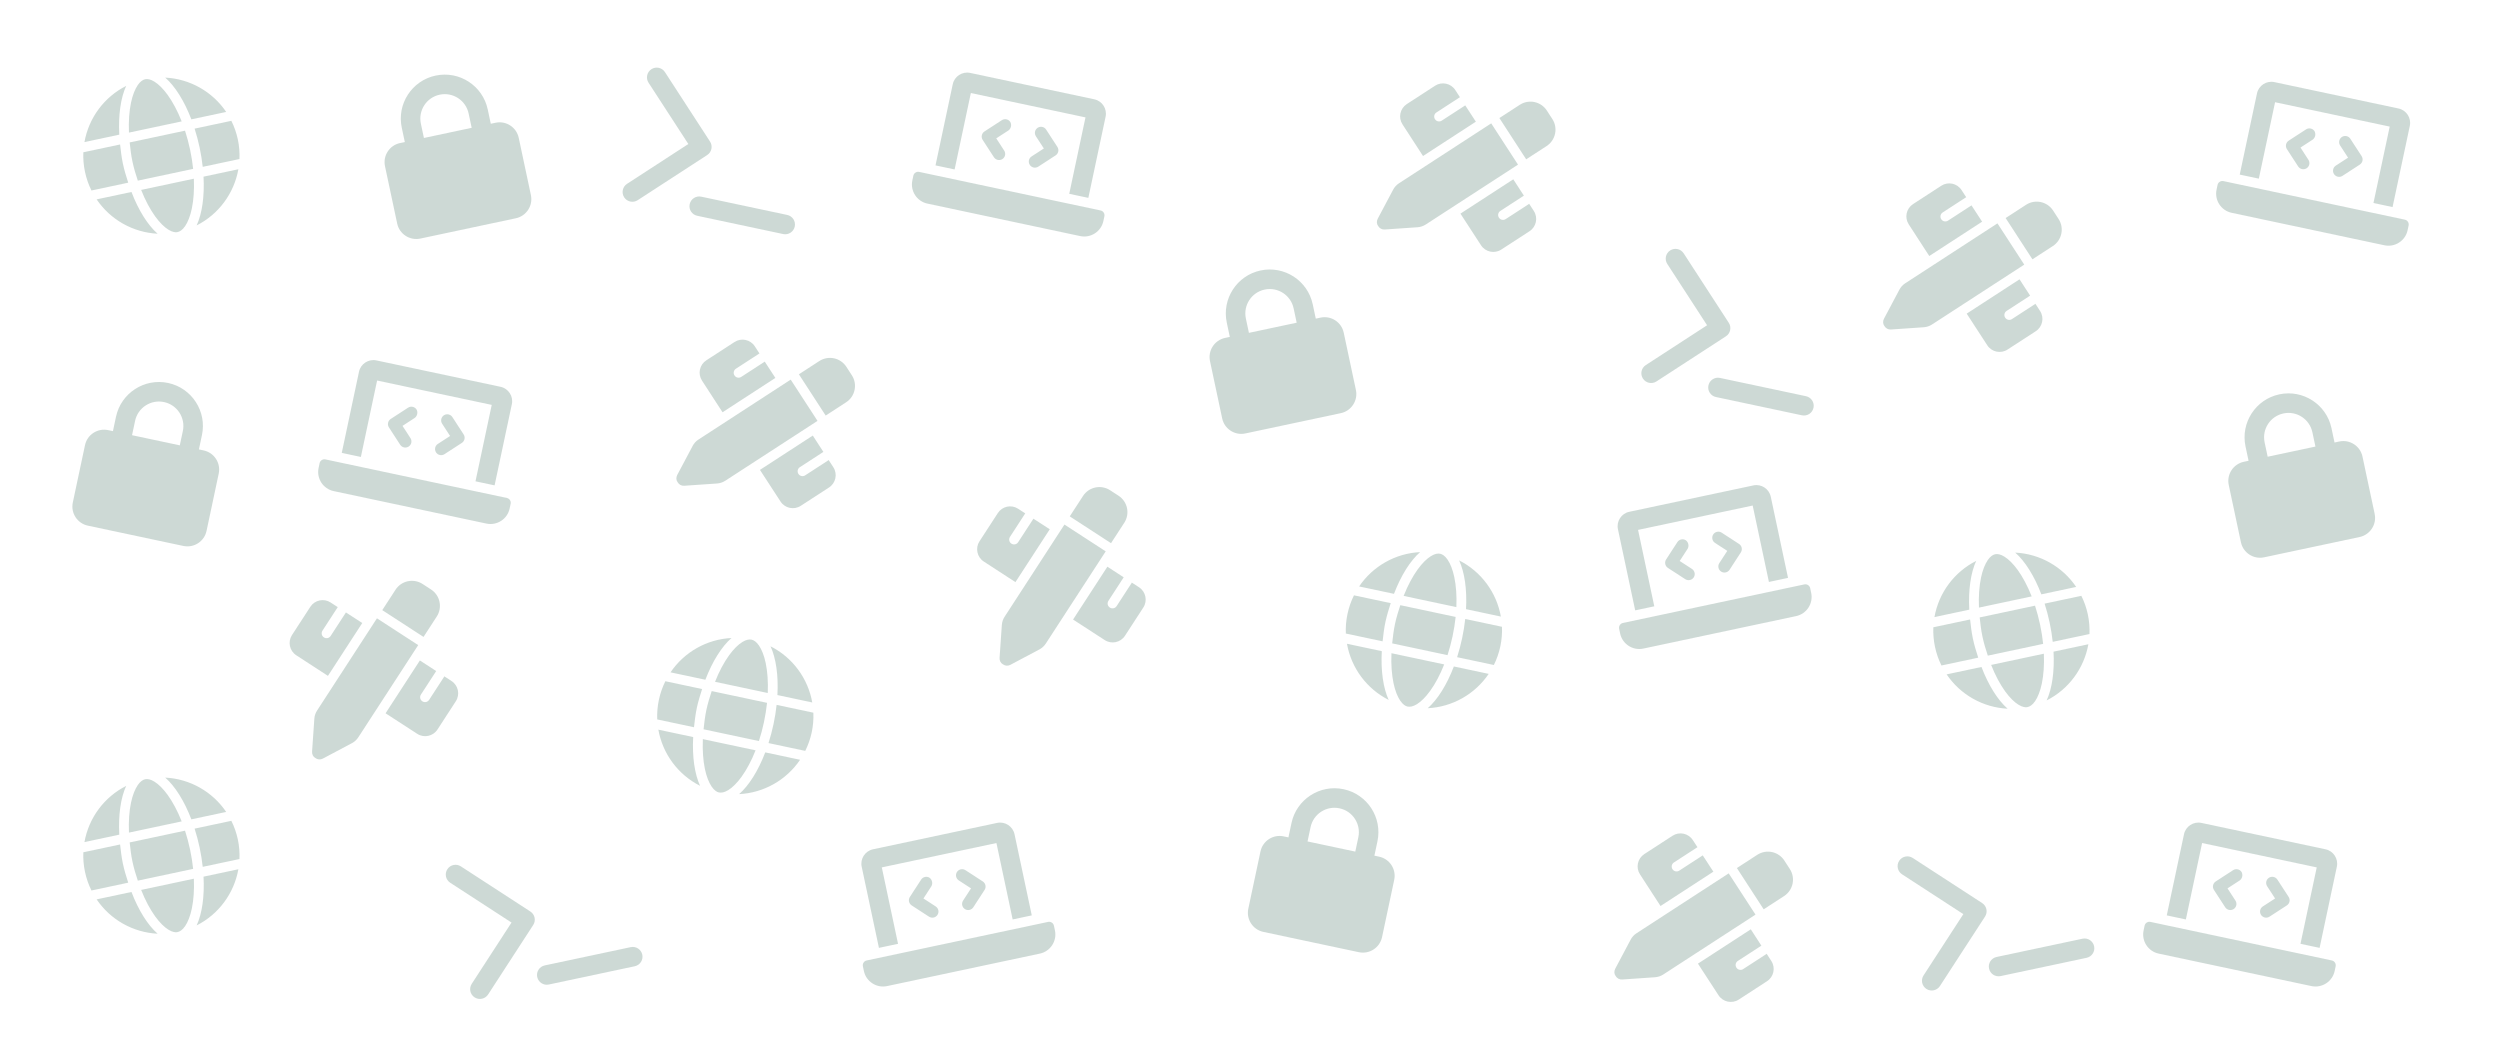 <svg width="400" height="170" viewBox="0 0 400 170" fill="none" xmlns="http://www.w3.org/2000/svg">
<g clip-path="url(#clip0_249_65)">
<path d="M30.411 135.93C30.636 136.991 30.796 138.025 30.903 139.02L22.048 140.903C21.741 139.95 21.423 138.949 21.198 137.889C20.972 136.828 20.855 135.785 20.749 134.789L29.604 132.907C29.911 133.86 30.185 134.87 30.411 135.93ZM37.016 131.331C37.477 132.257 37.828 133.25 38.053 134.306C38.277 135.361 38.361 136.412 38.315 137.445L32.436 138.695C32.327 137.689 32.153 136.613 31.939 135.605C31.716 134.555 31.446 133.544 31.137 132.581L37.016 131.331ZM36.19 129.91L30.616 131.094C29.49 128.146 28.001 125.791 26.436 124.417C30.39 124.608 34.005 126.677 36.19 129.91ZM29.069 131.423L20.634 133.216C20.556 131.416 20.677 129.781 20.962 128.422C21.224 127.187 21.609 126.25 22.039 125.62C22.466 124.998 22.878 124.752 23.227 124.678C23.576 124.604 24.052 124.661 24.695 125.055C25.344 125.456 26.077 126.156 26.818 127.177C27.631 128.303 28.408 129.747 29.069 131.423ZM13.513 134.73C14.193 130.888 16.654 127.527 20.189 125.745C19.318 127.636 18.916 130.394 19.086 133.545L13.513 134.73ZM19.215 135.115C19.324 136.12 19.446 137.163 19.669 138.213C19.884 139.221 20.205 140.266 20.515 141.229L14.634 142.479C14.174 141.553 13.823 140.559 13.599 139.504C13.374 138.448 13.291 137.398 13.334 136.365L19.215 135.115ZM24.833 146.63C24.02 145.505 23.244 144.063 22.583 142.386L31.018 140.594C31.096 142.394 30.974 144.027 30.689 145.386C30.428 146.624 30.042 147.56 29.612 148.19C29.185 148.81 28.773 149.058 28.382 149.141C28.076 149.206 27.599 149.147 26.957 148.755C26.307 148.354 25.575 147.656 24.833 146.63ZM25.216 149.394C21.261 149.202 17.646 147.135 15.462 143.9L21.036 142.715C22.162 145.666 23.651 148.02 25.216 149.394ZM31.463 148.067C32.334 146.174 32.736 143.418 32.565 140.265L38.139 139.08C37.458 142.924 34.997 146.282 31.463 148.067Z" fill="#3B695B" fill-opacity="0.25"/>
</g>
<g clip-path="url(#clip1_249_65)">
<path d="M326.411 99.93C326.636 100.991 326.796 102.025 326.903 103.02L318.048 104.903C317.741 103.95 317.423 102.949 317.198 101.889C316.972 100.828 316.855 99.785 316.749 98.789L325.603 96.907C325.911 97.86 326.185 98.87 326.411 99.93ZM333.016 95.332C333.477 96.257 333.828 97.25 334.053 98.306C334.277 99.362 334.36 100.412 334.315 101.445L328.436 102.695C328.327 101.689 328.153 100.613 327.939 99.605C327.716 98.555 327.446 97.544 327.137 96.581L333.016 95.332ZM332.19 93.91L326.616 95.094C325.49 92.146 324.001 89.791 322.436 88.417C326.39 88.608 330.005 90.677 332.19 93.91ZM325.068 95.423L316.634 97.216C316.556 95.416 316.678 93.781 316.963 92.421C317.224 91.187 317.609 90.25 318.039 89.62C318.466 88.998 318.878 88.752 319.227 88.678C319.576 88.604 320.052 88.661 320.695 89.055C321.344 89.457 322.077 90.156 322.818 91.177C323.632 92.303 324.408 93.747 325.068 95.423ZM309.513 98.73C310.193 94.888 312.654 91.527 316.189 89.745C315.318 91.636 314.916 94.394 315.086 97.545L309.513 98.73ZM315.215 99.115C315.324 100.12 315.446 101.163 315.669 102.213C315.884 103.221 316.205 104.266 316.515 105.229L310.634 106.479C310.174 105.553 309.823 104.559 309.599 103.504C309.375 102.448 309.291 101.398 309.334 100.365L315.215 99.115ZM320.833 110.63C320.02 109.505 319.244 108.063 318.583 106.386L327.018 104.594C327.096 106.394 326.974 108.027 326.688 109.386C326.428 110.624 326.042 111.56 325.612 112.19C325.185 112.81 324.773 113.058 324.382 113.141C324.076 113.206 323.599 113.147 322.957 112.755C322.307 112.354 321.575 111.656 320.833 110.63ZM321.216 113.394C317.261 113.202 313.646 111.135 311.462 107.9L317.036 106.715C318.162 109.666 319.651 112.02 321.216 113.394ZM327.463 112.067C328.334 110.174 328.736 107.418 328.565 104.265L334.139 103.08C333.458 106.924 330.997 110.282 327.463 112.067Z" fill="#3B695B" fill-opacity="0.25"/>
</g>
<g clip-path="url(#clip2_249_65)">
<path d="M30.411 23.93C30.636 24.991 30.796 26.025 30.903 27.02L22.048 28.903C21.741 27.95 21.423 26.949 21.198 25.889C20.972 24.828 20.855 23.785 20.749 22.789L29.604 20.907C29.911 21.86 30.185 22.87 30.411 23.93ZM37.016 19.331C37.477 20.257 37.828 21.25 38.053 22.306C38.277 23.361 38.361 24.412 38.315 25.445L32.436 26.695C32.327 25.689 32.153 24.613 31.939 23.605C31.716 22.555 31.446 21.544 31.137 20.581L37.016 19.331ZM36.19 17.91L30.616 19.095C29.49 16.146 28.001 13.791 26.436 12.417C30.39 12.607 34.005 14.677 36.19 17.91ZM29.069 19.423L20.634 21.216C20.556 19.416 20.677 17.782 20.962 16.422C21.224 15.187 21.609 14.25 22.039 13.62C22.466 12.998 22.878 12.752 23.227 12.678C23.576 12.604 24.052 12.661 24.695 13.055C25.344 13.457 26.077 14.156 26.818 15.177C27.631 16.303 28.408 17.747 29.069 19.423ZM13.513 22.73C14.193 18.888 16.654 15.527 20.189 13.745C19.318 15.636 18.916 18.394 19.086 21.545L13.513 22.73ZM19.215 23.115C19.324 24.12 19.446 25.163 19.669 26.213C19.884 27.221 20.205 28.266 20.515 29.229L14.634 30.479C14.174 29.553 13.823 28.559 13.599 27.504C13.374 26.448 13.291 25.398 13.334 24.365L19.215 23.115ZM24.833 34.63C24.02 33.505 23.244 32.063 22.583 30.386L31.018 28.593C31.096 30.394 30.974 32.027 30.689 33.386C30.428 34.624 30.042 35.56 29.612 36.19C29.185 36.81 28.773 37.058 28.382 37.141C28.076 37.206 27.599 37.147 26.957 36.755C26.307 36.354 25.575 35.656 24.833 34.63ZM25.216 37.395C21.261 37.202 17.646 35.135 15.462 31.9L21.036 30.715C22.162 33.666 23.651 36.02 25.216 37.395ZM31.463 36.067C32.334 34.174 32.736 31.418 32.565 28.265L38.139 27.08C37.458 30.924 34.997 34.282 31.463 36.067Z" fill="#3B695B" fill-opacity="0.25"/>
</g>
<g clip-path="url(#clip3_249_65)">
<path d="M232.411 101.8C232.185 102.861 231.911 103.871 231.603 104.824L222.749 102.941C222.855 101.946 222.972 100.902 223.198 99.842C223.423 98.782 223.741 97.781 224.048 96.828L232.903 98.71C232.796 99.706 232.636 100.74 232.411 101.8ZM240.315 100.286C240.36 101.319 240.277 102.369 240.053 103.425C239.828 104.48 239.477 105.474 239.016 106.399L233.137 105.149C233.446 104.187 233.725 103.133 233.939 102.125C234.162 101.074 234.327 100.041 234.436 99.036L240.315 100.286ZM240.139 98.651L234.565 97.466C234.736 94.314 234.333 91.557 233.462 89.666C236.997 91.448 239.458 94.809 240.139 98.651ZM233.018 97.137L224.583 95.344C225.244 93.668 226.02 92.224 226.833 91.098C227.575 90.077 228.307 89.377 228.957 88.976C229.6 88.582 230.076 88.525 230.425 88.599C230.773 88.673 231.185 88.919 231.612 89.541C232.042 90.171 232.427 91.108 232.689 92.342C232.974 93.702 233.096 95.337 233.018 97.137ZM217.462 93.831C219.646 90.598 223.261 88.528 227.215 88.338C225.65 89.712 224.161 92.067 223.036 95.015L217.462 93.831ZM222.515 96.502C222.205 97.465 221.893 98.466 221.669 99.517C221.455 100.525 221.324 101.61 221.215 102.615L215.334 101.365C215.291 100.333 215.374 99.282 215.599 98.227C215.823 97.171 216.174 96.178 216.634 95.252L222.515 96.502ZM222.963 109.307C222.678 107.948 222.556 106.315 222.634 104.514L231.068 106.307C230.408 107.984 229.632 109.426 228.818 110.551C228.076 111.577 227.344 112.275 226.695 112.676C226.052 113.068 225.575 113.127 225.184 113.043C224.878 112.978 224.466 112.731 224.039 112.111C223.609 111.481 223.224 110.545 222.963 109.307ZM222.189 111.987C218.654 110.203 216.193 106.844 215.513 103.001L221.086 104.185C220.915 107.339 221.318 110.095 222.189 111.987ZM228.436 113.315C230.001 111.941 231.49 109.587 232.616 106.636L238.19 107.821C236.005 111.055 232.39 113.123 228.436 113.315Z" fill="#3B695B" fill-opacity="0.25"/>
</g>
<g clip-path="url(#clip4_249_65)">
<path d="M136.296 60.044C137.236 61.491 136.824 63.428 135.376 64.368L132.11 66.49L127.823 59.888L131.089 57.767C132.537 56.827 134.476 57.239 135.416 58.687L136.296 60.044ZM111.756 70.325L126.513 60.739L130.801 67.34L116.04 76.921C115.652 77.173 115.206 77.323 114.739 77.359L109.47 77.721C109.046 77.751 108.639 77.545 108.416 77.148C108.175 76.832 108.155 76.379 108.355 76.002L110.83 71.336C111.048 70.923 111.367 70.577 111.756 70.325ZM124.06 60.47L115.604 65.961L112.318 60.895C111.613 59.812 111.922 58.36 113.007 57.655L117.528 54.719C118.613 54.014 120.065 54.323 120.768 55.408L121.513 56.553C121.496 56.563 121.473 56.574 121.456 56.587L117.749 58.994C117.385 59.226 117.282 59.714 117.52 60.074C117.752 60.438 118.239 60.541 118.599 60.303L122.306 57.897C122.323 57.884 122.303 57.863 122.359 57.858L124.06 60.47ZM131.742 72.307C131.726 72.313 131.703 72.328 131.685 72.34L127.979 74.747C127.615 74.979 127.512 75.466 127.749 75.826C127.982 76.19 128.469 76.293 128.829 76.055L132.535 73.648C132.562 73.594 132.533 73.613 132.588 73.61L133.333 74.757C134.036 75.84 133.728 77.291 132.645 77.995L128.122 80.932C127.039 81.635 125.587 81.327 124.884 80.244L121.592 75.181L130.047 69.69L131.742 72.307Z" fill="#3B695B" fill-opacity="0.25"/>
</g>
<g clip-path="url(#clip5_249_65)">
<path d="M329.375 35.044C330.315 36.491 329.903 38.428 328.456 39.368L325.189 41.49L320.902 34.888L324.168 32.767C325.616 31.827 327.555 32.239 328.495 33.687L329.375 35.044ZM304.835 45.325L319.593 35.739L323.88 42.34L309.119 51.921C308.731 52.173 308.285 52.323 307.818 52.359L302.549 52.721C302.125 52.751 301.718 52.545 301.495 52.148C301.255 51.832 301.234 51.379 301.434 51.002L303.909 46.336C304.127 45.923 304.446 45.577 304.835 45.325ZM317.139 35.47L308.684 40.961L305.397 35.895C304.692 34.812 305.001 33.36 306.086 32.655L310.607 29.719C311.692 29.014 313.144 29.323 313.847 30.408L314.592 31.552C314.575 31.563 314.553 31.574 314.535 31.587L310.828 33.994C310.464 34.226 310.361 34.714 310.599 35.074C310.831 35.438 311.318 35.541 311.678 35.303L315.385 32.897C315.402 32.884 315.382 32.863 315.438 32.858L317.139 35.47ZM324.821 47.307C324.805 47.313 324.782 47.328 324.764 47.34L321.058 49.747C320.694 49.979 320.591 50.466 320.829 50.826C321.061 51.19 321.548 51.293 321.908 51.056L325.614 48.648C325.641 48.594 325.612 48.613 325.668 48.61L326.412 49.757C327.116 50.84 326.807 52.291 325.724 52.995L321.201 55.932C320.118 56.635 318.666 56.327 317.963 55.244L314.671 50.181L323.126 44.69L324.821 47.307Z" fill="#3B695B" fill-opacity="0.25"/>
</g>
<g clip-path="url(#clip6_249_65)">
<path d="M286.375 139.044C287.315 140.491 286.903 142.428 285.456 143.368L282.189 145.49L277.902 138.888L281.168 136.767C282.616 135.827 284.555 136.239 285.495 137.687L286.375 139.044ZM261.835 149.325L276.593 139.739L280.88 146.34L266.119 155.921C265.731 156.173 265.285 156.323 264.818 156.359L259.549 156.721C259.125 156.751 258.718 156.545 258.495 156.148C258.255 155.832 258.234 155.378 258.434 155.002L260.909 150.336C261.127 149.923 261.446 149.577 261.835 149.325ZM274.139 139.47L265.684 144.961L262.397 139.895C261.692 138.812 262.001 137.36 263.086 136.655L267.607 133.719C268.692 133.014 270.144 133.323 270.847 134.408L271.592 135.553C271.575 135.563 271.553 135.574 271.535 135.587L267.828 137.994C267.464 138.226 267.361 138.714 267.599 139.074C267.831 139.438 268.318 139.541 268.678 139.303L272.385 136.897C272.402 136.884 272.382 136.863 272.438 136.857L274.139 139.47ZM281.821 151.307C281.805 151.313 281.782 151.328 281.764 151.34L278.058 153.747C277.694 153.979 277.591 154.466 277.829 154.826C278.061 155.19 278.548 155.293 278.908 155.055L282.614 152.648C282.641 152.594 282.612 152.613 282.668 152.61L283.412 153.757C284.116 154.84 283.807 156.291 282.724 156.995L278.201 159.932C277.118 160.635 275.666 160.327 274.963 159.244L271.671 154.181L280.126 148.69L281.821 151.307Z" fill="#3B695B" fill-opacity="0.25"/>
</g>
<g clip-path="url(#clip7_249_65)">
<path d="M248.375 19.044C249.315 20.491 248.903 22.428 247.456 23.368L244.189 25.49L239.902 18.888L243.168 16.767C244.616 15.827 246.555 16.239 247.495 17.687L248.375 19.044ZM223.835 29.325L238.593 19.739L242.88 26.34L228.119 35.921C227.731 36.173 227.285 36.323 226.818 36.359L221.549 36.721C221.125 36.751 220.718 36.545 220.495 36.148C220.255 35.832 220.234 35.379 220.434 35.002L222.909 30.336C223.127 29.923 223.446 29.577 223.835 29.325ZM236.139 19.47L227.684 24.961L224.397 19.895C223.692 18.811 224.001 17.36 225.086 16.655L229.607 13.719C230.692 13.014 232.144 13.323 232.847 14.408L233.592 15.553C233.575 15.563 233.553 15.574 233.535 15.587L229.828 17.994C229.464 18.226 229.361 18.714 229.599 19.074C229.831 19.438 230.318 19.541 230.678 19.303L234.385 16.897C234.402 16.884 234.382 16.863 234.438 16.858L236.139 19.47ZM243.821 31.307C243.805 31.313 243.782 31.328 243.764 31.34L240.058 33.747C239.694 33.979 239.591 34.466 239.829 34.826C240.061 35.19 240.548 35.293 240.908 35.056L244.614 32.648C244.641 32.594 244.612 32.613 244.668 32.61L245.412 33.757C246.116 34.84 245.807 36.291 244.724 36.995L240.201 39.932C239.118 40.635 237.666 40.327 236.963 39.244L233.671 34.181L242.126 28.69L243.821 31.307Z" fill="#3B695B" fill-opacity="0.25"/>
</g>
<g clip-path="url(#clip8_249_65)">
<path d="M68.966 94.317C70.414 95.257 70.825 97.194 69.885 98.642L67.764 101.908L61.162 97.621L63.283 94.355C64.224 92.907 66.163 92.495 67.611 93.435L68.966 94.317ZM50.73 113.69L60.312 98.931L66.914 103.217L57.327 117.974C57.075 118.362 56.728 118.68 56.316 118.903L51.65 121.377C51.274 121.577 50.819 121.554 50.453 121.282C50.105 121.091 49.902 120.685 49.931 120.26L50.295 114.991C50.327 114.525 50.476 114.079 50.73 113.69ZM57.961 99.683L52.47 108.139L47.408 104.847C46.323 104.144 46.014 102.692 46.719 101.607L49.655 97.086C50.36 96.001 51.812 95.692 52.895 96.397L54.041 97.14C54.03 97.157 54.014 97.176 54.003 97.195L51.596 100.902C51.358 101.262 51.462 101.749 51.825 101.981C52.186 102.219 52.673 102.116 52.905 101.752L55.312 98.046C55.323 98.027 55.296 98.016 55.345 97.988L57.961 99.683ZM69.794 107.372C69.782 107.384 69.767 107.408 69.755 107.425L67.348 111.131C67.111 111.491 67.214 111.979 67.578 112.211C67.938 112.449 68.425 112.345 68.657 111.981L71.064 108.275C71.066 108.215 71.048 108.244 71.097 108.218L72.244 108.963C73.327 109.666 73.635 111.118 72.932 112.201L69.995 116.724C69.291 117.807 67.84 118.116 66.757 117.412L61.69 114.126L67.181 105.671L69.794 107.372Z" fill="#3B695B" fill-opacity="0.25"/>
</g>
<g clip-path="url(#clip9_249_65)">
<path d="M178.966 79.317C180.414 80.257 180.825 82.194 179.885 83.642L177.764 86.908L171.162 82.621L173.283 79.355C174.224 77.907 176.163 77.495 177.61 78.435L178.966 79.317ZM160.73 98.69L170.312 83.931L176.914 88.217L167.326 102.974C167.074 103.362 166.728 103.68 166.316 103.903L161.65 106.377C161.274 106.577 160.819 106.554 160.453 106.282C160.105 106.091 159.902 105.685 159.931 105.26L160.295 99.991C160.327 99.525 160.476 99.079 160.73 98.69ZM167.961 84.683L162.47 93.139L157.408 89.847C156.323 89.144 156.014 87.692 156.719 86.607L159.655 82.086C160.36 81.001 161.812 80.692 162.895 81.397L164.041 82.14C164.03 82.157 164.014 82.176 164.003 82.195L161.596 85.902C161.358 86.262 161.462 86.749 161.825 86.981C162.186 87.219 162.673 87.115 162.905 86.752L165.312 83.046C165.323 83.027 165.296 83.016 165.345 82.988L167.961 84.683ZM179.794 92.372C179.782 92.384 179.767 92.408 179.755 92.425L177.348 96.131C177.11 96.492 177.214 96.979 177.578 97.211C177.938 97.449 178.425 97.345 178.657 96.981L181.064 93.275C181.066 93.215 181.048 93.243 181.097 93.218L182.244 93.963C183.327 94.666 183.635 96.118 182.932 97.201L179.995 101.724C179.291 102.807 177.84 103.116 176.757 102.412L171.69 99.126L177.181 90.671L179.794 92.372Z" fill="#3B695B" fill-opacity="0.25"/>
</g>
<g clip-path="url(#clip10_249_65)">
<path d="M196.77 53.906L196.283 51.614C195.475 47.815 197.901 44.081 201.698 43.274C205.495 42.467 209.231 44.891 210.038 48.69L210.525 50.982L211.289 50.82C212.975 50.462 214.638 51.541 214.996 53.227L216.945 62.397C217.303 64.083 216.224 65.745 214.538 66.103L199.255 69.352C197.566 69.711 195.906 68.631 195.548 66.945L193.599 57.775C193.241 56.089 194.318 54.427 196.006 54.069L196.77 53.906ZM199.827 53.256L207.469 51.632L206.981 49.34C206.533 47.229 204.459 45.882 202.348 46.331C200.237 46.779 198.891 48.854 199.339 50.964L199.827 53.256Z" fill="#3B695B" fill-opacity="0.25"/>
</g>
<g clip-path="url(#clip11_249_65)">
<path d="M64.77 22.725L64.283 20.433C63.475 16.634 65.901 12.9 69.698 12.093C73.496 11.286 77.231 13.71 78.038 17.509L78.525 19.802L79.289 19.639C80.975 19.281 82.638 20.36 82.996 22.046L84.945 31.216C85.303 32.902 84.224 34.564 82.538 34.923L67.254 38.171C65.566 38.53 63.906 37.45 63.548 35.764L61.599 26.594C61.24 24.908 62.318 23.247 64.006 22.888L64.77 22.725ZM67.827 22.076L75.469 20.451L74.981 18.159C74.533 16.049 72.459 14.701 70.348 15.15C68.237 15.599 66.891 17.673 67.34 19.783L67.827 22.076Z" fill="#3B695B" fill-opacity="0.25"/>
</g>
<g clip-path="url(#clip12_249_65)">
<path d="M359.77 73.725L359.283 71.433C358.475 67.634 360.901 63.9 364.698 63.093C368.495 62.286 372.231 64.71 373.038 68.509L373.525 70.802L374.289 70.639C375.975 70.281 377.638 71.36 377.996 73.046L379.945 82.216C380.303 83.902 379.224 85.564 377.538 85.923L362.255 89.171C360.566 89.53 358.906 88.45 358.548 86.764L356.599 77.594C356.241 75.908 357.318 74.247 359.006 73.888L359.77 73.725ZM362.827 73.076L370.469 71.451L369.981 69.159C369.533 67.049 367.459 65.701 365.348 66.15C363.237 66.599 361.891 68.673 362.339 70.783L362.827 73.076Z" fill="#3B695B" fill-opacity="0.25"/>
</g>
<g clip-path="url(#clip13_249_65)">
<path d="M206.149 133.982L206.636 131.69C207.443 127.891 211.178 125.467 214.975 126.274C218.772 127.081 221.198 130.815 220.391 134.614L219.904 136.906L220.668 137.068C222.354 137.427 223.433 139.089 223.075 140.775L221.126 149.945C220.767 151.631 219.105 152.71 217.419 152.352L202.136 149.103C200.447 148.745 199.37 147.083 199.729 145.397L201.678 136.227C202.036 134.541 203.696 133.461 205.384 133.82L206.149 133.982ZM209.205 134.632L216.847 136.256L217.334 133.964C217.783 131.854 216.437 129.779 214.326 129.331C212.215 128.882 210.141 130.229 209.693 132.339L209.205 134.632Z" fill="#3B695B" fill-opacity="0.25"/>
</g>
<g clip-path="url(#clip14_249_65)">
<path d="M18.07 68.982L18.557 66.69C19.364 62.891 23.099 60.467 26.896 61.274C30.693 62.081 33.119 65.815 32.312 69.614L31.825 71.906L32.589 72.069C34.275 72.427 35.354 74.089 34.996 75.775L33.047 84.945C32.688 86.631 31.026 87.71 29.34 87.352L14.057 84.103C12.368 83.745 11.291 82.083 11.65 80.397L13.599 71.227C13.957 69.541 15.617 68.461 17.305 68.82L18.07 68.982ZM21.126 69.632L28.768 71.256L29.255 68.964C29.704 66.854 28.358 64.779 26.247 64.331C24.136 63.882 22.062 65.229 21.613 67.34L21.126 69.632Z" fill="#3B695B" fill-opacity="0.25"/>
</g>
<g clip-path="url(#clip15_249_65)">
<path d="M122.234 115.544C122.009 116.605 121.734 117.614 121.427 118.568L112.572 116.685C112.678 115.69 112.795 114.646 113.021 113.586C113.246 112.526 113.564 111.525 113.871 110.572L122.726 112.454C122.619 113.45 122.459 114.484 122.234 115.544ZM130.139 114.03C130.184 115.063 130.1 116.113 129.876 117.169C129.651 118.224 129.3 119.218 128.839 120.143L122.96 118.893C123.269 117.931 123.548 116.877 123.762 115.869C123.986 114.818 124.15 113.785 124.259 112.78L130.139 114.03ZM129.962 112.395L124.388 111.21C124.559 108.058 124.157 105.301 123.286 103.41C126.82 105.192 129.281 108.553 129.962 112.395ZM122.841 110.881L114.406 109.088C115.067 107.412 115.843 105.968 116.657 104.842C117.398 103.821 118.13 103.121 118.78 102.72C119.423 102.326 119.899 102.269 120.248 102.343C120.596 102.417 121.008 102.663 121.435 103.285C121.865 103.915 122.25 104.852 122.512 106.086C122.797 107.446 122.919 109.081 122.841 110.881ZM107.285 107.575C109.469 104.342 113.084 102.272 117.038 102.082C115.474 103.456 113.985 105.811 112.859 108.759L107.285 107.575ZM112.338 110.246C112.029 111.209 111.716 112.21 111.492 113.261C111.278 114.269 111.147 115.354 111.039 116.359L105.157 115.109C105.114 114.077 105.198 113.026 105.422 111.971C105.646 110.915 105.997 109.922 106.457 108.996L112.338 110.246ZM112.786 123.051C112.501 121.692 112.379 120.059 112.457 118.258L120.892 120.051C120.231 121.728 119.455 123.17 118.642 124.295C117.9 125.321 117.167 126.019 116.518 126.42C115.875 126.812 115.399 126.871 115.007 126.787C114.701 126.722 114.29 126.475 113.862 125.855C113.432 125.225 113.047 124.289 112.786 123.051ZM112.012 125.731C108.477 123.947 106.016 120.588 105.336 116.745L110.909 117.929C110.738 121.083 111.141 123.839 112.012 125.731ZM118.259 127.059C119.824 125.685 121.313 123.331 122.439 120.38L128.013 121.565C125.828 124.799 122.213 126.867 118.259 127.059Z" fill="#3B695B" fill-opacity="0.25"/>
</g>
<g clip-path="url(#clip16_249_65)">
<path d="M262.088 84.783L280.428 80.885L283.027 93.111L286.084 92.462L283.323 79.471C283.055 78.211 281.804 77.397 280.543 77.665L260.674 81.889C259.415 82.156 258.601 83.409 258.869 84.668L261.63 97.659L264.687 97.01L262.088 84.783ZM288.701 93.503L259.662 99.675C259.245 99.764 258.972 100.186 259.061 100.602L259.223 101.366C259.581 103.049 261.246 104.131 262.93 103.773L287.383 98.575C289.067 98.217 290.148 96.552 289.79 94.869L289.628 94.104C289.54 93.689 289.122 93.413 288.701 93.503ZM275.381 91.452C275.607 91.599 275.87 91.638 276.114 91.586C276.357 91.534 276.582 91.389 276.73 91.163L278.535 88.383C278.829 87.931 278.7 87.325 278.247 87.031L275.468 85.226C275.015 84.932 274.411 85.061 274.117 85.513C273.823 85.966 273.952 86.571 274.404 86.865L276.365 88.138L275.091 90.098C274.796 90.553 274.925 91.159 275.381 91.452ZM269.735 86.447C269.282 86.153 268.678 86.282 268.384 86.734L266.579 89.514C266.285 89.966 266.414 90.572 266.866 90.866L269.646 92.671C269.876 92.817 270.139 92.856 270.382 92.804C270.626 92.752 270.851 92.608 270.998 92.381C271.292 91.929 271.163 91.323 270.711 91.029L268.751 89.756L270.025 87.796C270.277 87.355 270.148 86.749 269.735 86.447Z" fill="#3B695B" fill-opacity="0.25"/>
</g>
<g clip-path="url(#clip17_249_65)">
<path d="M141.088 138.783L159.428 134.885L162.027 147.111L165.084 146.462L162.323 133.471C162.055 132.211 160.804 131.397 159.543 131.665L139.674 135.889C138.415 136.156 137.601 137.409 137.869 138.668L140.63 151.659L143.687 151.01L141.088 138.783ZM167.701 147.503L138.662 153.675C138.245 153.764 137.972 154.186 138.061 154.602L138.223 155.366C138.581 157.049 140.246 158.131 141.93 157.773L166.383 152.575C168.067 152.217 169.148 150.552 168.79 148.869L168.628 148.104C168.54 147.689 168.122 147.413 167.701 147.503ZM154.381 145.452C154.607 145.599 154.87 145.638 155.114 145.586C155.357 145.534 155.582 145.389 155.73 145.163L157.535 142.383C157.829 141.931 157.7 141.325 157.247 141.031L154.468 139.226C154.015 138.932 153.411 139.061 153.117 139.513C152.823 139.965 152.952 140.571 153.404 140.865L155.365 142.138L154.091 144.098C153.796 144.553 153.925 145.16 154.381 145.452ZM148.735 140.447C148.282 140.153 147.678 140.282 147.384 140.734L145.579 143.514C145.285 143.967 145.414 144.572 145.866 144.866L148.646 146.671C148.876 146.817 149.139 146.856 149.382 146.804C149.626 146.752 149.851 146.608 149.998 146.381C150.292 145.929 150.163 145.323 149.711 145.029L147.751 143.756L149.025 141.796C149.277 141.355 149.148 140.749 148.735 140.447Z" fill="#3B695B" fill-opacity="0.25"/>
</g>
<g clip-path="url(#clip18_249_65)">
<path d="M60.337 60.885L78.677 64.783L76.078 77.01L79.135 77.659L81.896 64.668C82.164 63.409 81.352 62.157 80.091 61.889L60.222 57.665C58.963 57.398 57.71 58.211 57.442 59.471L54.681 72.462L57.738 73.111L60.337 60.885ZM81.102 79.675L52.064 73.503C51.646 73.414 51.225 73.689 51.137 74.104L50.975 74.869C50.617 76.552 51.698 78.217 53.382 78.575L77.835 83.773C79.519 84.131 81.184 83.049 81.542 81.366L81.704 80.602C81.792 80.186 81.523 79.764 81.102 79.675ZM69.768 72.384C69.915 72.61 70.139 72.752 70.383 72.804C70.626 72.856 70.891 72.815 71.117 72.668L73.897 70.863C74.35 70.569 74.478 69.963 74.184 69.511L72.379 66.731C72.085 66.279 71.481 66.15 71.029 66.444C70.576 66.738 70.447 67.344 70.741 67.796L72.015 69.756L70.054 71.029C69.599 71.325 69.47 71.931 69.768 72.384ZM66.645 65.515C66.352 65.063 65.747 64.934 65.295 65.228L62.515 67.033C62.063 67.327 61.934 67.933 62.228 68.385L64.033 71.165C64.183 71.391 64.408 71.534 64.651 71.586C64.895 71.638 65.16 71.597 65.386 71.45C65.838 71.156 65.967 70.55 65.673 70.098L64.401 68.138L66.362 66.865C66.772 66.565 66.901 65.959 66.645 65.515Z" fill="#3B695B" fill-opacity="0.25"/>
</g>
<path d="M364.012 16.356L382.352 20.255L379.753 32.481L382.81 33.131L385.571 20.14C385.839 18.881 385.027 17.628 383.766 17.36L363.897 13.137C362.638 12.869 361.385 13.683 361.118 14.942L358.356 27.933L361.413 28.583L364.012 16.356ZM384.778 35.147L355.739 28.974C355.321 28.886 354.901 29.161 354.812 29.576L354.65 30.34C354.292 32.024 355.373 33.689 357.057 34.047L381.51 39.245C383.194 39.602 384.859 38.521 385.217 36.837L385.379 36.073C385.468 35.658 385.198 35.236 384.778 35.147ZM373.443 27.855C373.59 28.081 373.814 28.224 374.058 28.276C374.301 28.327 374.566 28.287 374.792 28.14L377.572 26.335C378.025 26.041 378.154 25.435 377.86 24.983L376.054 22.203C375.761 21.75 375.156 21.622 374.704 21.916C374.251 22.21 374.123 22.816 374.416 23.268L375.69 25.228L373.729 26.5C373.274 26.796 373.145 27.403 373.443 27.855ZM370.321 20.987C370.027 20.534 369.422 20.406 368.97 20.7L366.19 22.505C365.738 22.799 365.609 23.405 365.903 23.857L367.708 26.637C367.859 26.863 368.083 27.006 368.326 27.057C368.57 27.109 368.835 27.069 369.061 26.922C369.514 26.628 369.642 26.022 369.349 25.57L368.076 23.61L370.037 22.337C370.447 22.037 370.576 21.43 370.321 20.987Z" fill="#3B695B" fill-opacity="0.25"/>
<g clip-path="url(#clip19_249_65)">
<path d="M155.337 14.884L173.677 18.783L171.078 31.01L174.135 31.659L176.896 18.668C177.164 17.409 176.352 16.157 175.091 15.889L155.222 11.665C153.963 11.398 152.71 12.211 152.442 13.471L149.681 26.462L152.738 27.111L155.337 14.884ZM176.102 33.675L147.064 27.503C146.646 27.414 146.225 27.689 146.137 28.104L145.975 28.869C145.617 30.552 146.698 32.217 148.382 32.575L172.835 37.773C174.519 38.131 176.184 37.049 176.542 35.366L176.704 34.602C176.792 34.186 176.523 33.764 176.102 33.675ZM164.768 26.384C164.915 26.61 165.139 26.752 165.383 26.804C165.626 26.856 165.891 26.815 166.117 26.668L168.897 24.863C169.35 24.569 169.478 23.963 169.185 23.511L167.379 20.731C167.086 20.279 166.481 20.15 166.029 20.444C165.576 20.738 165.447 21.344 165.741 21.796L167.015 23.756L165.054 25.029C164.599 25.325 164.47 25.931 164.768 26.384ZM161.646 19.515C161.352 19.063 160.747 18.934 160.295 19.228L157.515 21.033C157.063 21.327 156.934 21.933 157.228 22.385L159.033 25.165C159.183 25.392 159.408 25.534 159.651 25.586C159.895 25.637 160.16 25.597 160.386 25.45C160.838 25.156 160.967 24.55 160.673 24.098L159.401 22.138L161.361 20.866C161.772 20.565 161.901 19.959 161.646 19.515Z" fill="#3B695B" fill-opacity="0.25"/>
</g>
<g clip-path="url(#clip20_249_65)">
<path d="M352.337 134.885L370.677 138.783L368.078 151.01L371.135 151.659L373.896 138.668C374.164 137.409 373.352 136.157 372.091 135.889L352.222 131.665C350.963 131.398 349.71 132.211 349.442 133.471L346.681 146.462L349.738 147.111L352.337 134.885ZM373.102 153.675L344.064 147.503C343.646 147.414 343.225 147.689 343.137 148.104L342.975 148.869C342.617 150.552 343.698 152.217 345.382 152.575L369.835 157.773C371.519 158.131 373.184 157.049 373.542 155.366L373.704 154.602C373.792 154.186 373.523 153.764 373.102 153.675ZM361.768 146.384C361.915 146.61 362.139 146.752 362.383 146.804C362.626 146.856 362.891 146.815 363.117 146.668L365.897 144.863C366.35 144.569 366.478 143.963 366.185 143.511L364.379 140.731C364.086 140.279 363.481 140.15 363.029 140.444C362.576 140.738 362.447 141.344 362.741 141.796L364.015 143.756L362.054 145.029C361.599 145.325 361.47 145.931 361.768 146.384ZM358.646 139.515C358.352 139.063 357.747 138.934 357.295 139.228L354.515 141.033C354.063 141.327 353.934 141.933 354.228 142.385L356.033 145.165C356.183 145.391 356.408 145.534 356.651 145.586C356.895 145.638 357.16 145.597 357.386 145.45C357.838 145.156 357.967 144.55 357.673 144.098L356.401 142.138L358.361 140.866C358.772 140.565 358.901 139.959 358.646 139.515Z" fill="#3B695B" fill-opacity="0.25"/>
</g>
<g clip-path="url(#clip21_249_65)">
<path d="M72.035 141.239C71.312 140.769 71.106 139.802 71.576 139.078C72.046 138.354 73.014 138.149 73.737 138.618L84.856 145.841C85.58 146.311 85.785 147.276 85.314 148L78.095 159.119C77.625 159.843 76.657 160.048 75.933 159.578C75.21 159.108 75.005 158.143 75.475 157.419L81.842 147.61L72.035 141.239ZM100.914 151.543C101.759 151.363 102.587 151.901 102.767 152.746C102.946 153.592 102.409 154.42 101.563 154.6L87.808 157.523C86.963 157.703 86.135 157.165 85.955 156.32C85.775 155.474 86.313 154.646 87.158 154.467L100.914 151.543Z" fill="#3B695B" fill-opacity="0.25"/>
</g>
<g clip-path="url(#clip22_249_65)">
<path d="M103.766 13.233C103.296 12.509 103.502 11.541 104.225 11.071C104.949 10.601 105.917 10.807 106.387 11.53L113.606 22.651C114.076 23.375 113.871 24.34 113.147 24.81L102.029 32.031C101.306 32.501 100.338 32.295 99.868 31.572C99.398 30.848 99.603 29.883 100.327 29.413L110.134 23.041L103.766 13.233ZM125.957 34.391C126.802 34.571 127.34 35.399 127.16 36.245C126.98 37.09 126.152 37.628 125.307 37.448L111.552 34.524C110.706 34.344 110.169 33.516 110.348 32.671C110.528 31.826 111.356 31.288 112.201 31.468L125.957 34.391Z" fill="#3B695B" fill-opacity="0.25"/>
</g>
<g clip-path="url(#clip23_249_65)">
<path d="M266.766 42.233C266.296 41.509 266.502 40.541 267.225 40.071C267.949 39.601 268.917 39.807 269.387 40.531L276.606 51.651C277.076 52.375 276.871 53.34 276.147 53.81L265.029 61.031C264.306 61.501 263.338 61.295 262.868 60.572C262.398 59.848 262.603 58.883 263.327 58.413L273.134 52.041L266.766 42.233ZM288.957 63.391C289.802 63.571 290.34 64.399 290.16 65.245C289.98 66.09 289.152 66.628 288.307 66.448L274.552 63.524C273.706 63.344 273.169 62.516 273.348 61.671C273.528 60.826 274.356 60.288 275.201 60.468L288.957 63.391Z" fill="#3B695B" fill-opacity="0.25"/>
</g>
<g clip-path="url(#clip24_249_65)">
<path d="M304.327 139.89C303.603 139.42 303.398 138.452 303.868 137.728C304.338 137.005 305.305 136.799 306.029 137.269L317.147 144.491C317.871 144.962 318.076 145.926 317.606 146.65L310.387 157.769C309.917 158.493 308.949 158.699 308.225 158.229C307.501 157.759 307.296 156.794 307.766 156.07L314.134 146.26L304.327 139.89ZM333.205 150.193C334.051 150.014 334.879 150.552 335.058 151.397C335.238 152.242 334.7 153.071 333.855 153.25L320.1 156.174C319.254 156.354 318.426 155.816 318.246 154.97C318.067 154.125 318.605 153.297 319.45 153.117L333.205 150.193Z" fill="#3B695B" fill-opacity="0.25"/>
</g>
<defs>
<clipPath id="clip0_249_65">
<rect width="25" height="25" fill="white" transform="translate(11 127.277) rotate(-12)"/>
</clipPath>
<clipPath id="clip1_249_65">
<rect width="25" height="25" fill="white" transform="translate(307 91.277) rotate(-12)"/>
</clipPath>
<clipPath id="clip2_249_65">
<rect width="25" height="25" fill="white" transform="translate(11 15.277) rotate(-12)"/>
</clipPath>
<clipPath id="clip3_249_65">
<rect width="25" height="25" fill="white" transform="translate(218.198 86) rotate(12)"/>
</clipPath>
<clipPath id="clip4_249_65">
<rect width="25" height="25" fill="white" transform="translate(113.198 53) rotate(12)"/>
</clipPath>
<clipPath id="clip5_249_65">
<rect width="25" height="25" fill="white" transform="translate(306.277 28) rotate(12)"/>
</clipPath>
<clipPath id="clip6_249_65">
<rect width="25" height="25" fill="white" transform="translate(263.277 132) rotate(12)"/>
</clipPath>
<clipPath id="clip7_249_65">
<rect width="25" height="25" fill="white" transform="translate(225.277 12) rotate(12)"/>
</clipPath>
<clipPath id="clip8_249_65">
<rect width="25" height="25" fill="white" transform="translate(45 97.277) rotate(-12)"/>
</clipPath>
<clipPath id="clip9_249_65">
<rect width="25" height="25" fill="white" transform="translate(155 82.277) rotate(-12)"/>
</clipPath>
<clipPath id="clip10_249_65">
<rect width="21.875" height="25" fill="white" transform="translate(191 45.548) rotate(-12)"/>
</clipPath>
<clipPath id="clip11_249_65">
<rect width="21.875" height="25" fill="white" transform="translate(59 14.367) rotate(-12)"/>
</clipPath>
<clipPath id="clip12_249_65">
<rect width="21.875" height="25" fill="white" transform="translate(354 65.367) rotate(-12)"/>
</clipPath>
<clipPath id="clip13_249_65">
<rect width="21.875" height="25" fill="white" transform="translate(204.277 124) rotate(12)"/>
</clipPath>
<clipPath id="clip14_249_65">
<rect width="21.875" height="25" fill="white" transform="translate(16.198 59) rotate(12)"/>
</clipPath>
<clipPath id="clip15_249_65">
<rect width="25" height="25" fill="white" transform="translate(108.021 99.744) rotate(12)"/>
</clipPath>
<clipPath id="clip16_249_65">
<rect width="31.25" height="25" fill="white" transform="translate(255 81.497) rotate(-12)"/>
</clipPath>
<clipPath id="clip17_249_65">
<rect width="31.25" height="25" fill="white" transform="translate(134 135.497) rotate(-12)"/>
</clipPath>
<clipPath id="clip18_249_65">
<rect width="31.25" height="25" fill="white" transform="translate(55.198 55) rotate(12)"/>
</clipPath>
<clipPath id="clip19_249_65">
<rect width="31.25" height="25" fill="white" transform="translate(150.198 9) rotate(12)"/>
</clipPath>
<clipPath id="clip20_249_65">
<rect width="31.25" height="25" fill="white" transform="translate(347.198 129) rotate(12)"/>
</clipPath>
<clipPath id="clip21_249_65">
<rect width="28.125" height="25" fill="white" transform="translate(70.708 137.197) rotate(-12)"/>
</clipPath>
<clipPath id="clip22_249_65">
<rect width="28.125" height="25" fill="white" transform="translate(104.198 9) rotate(12)"/>
</clipPath>
<clipPath id="clip23_249_65">
<rect width="28.125" height="25" fill="white" transform="translate(267.198 38) rotate(12)"/>
</clipPath>
<clipPath id="clip24_249_65">
<rect width="28.125" height="25" fill="white" transform="translate(303 135.848) rotate(-12)"/>
</clipPath>
</defs>
</svg>
